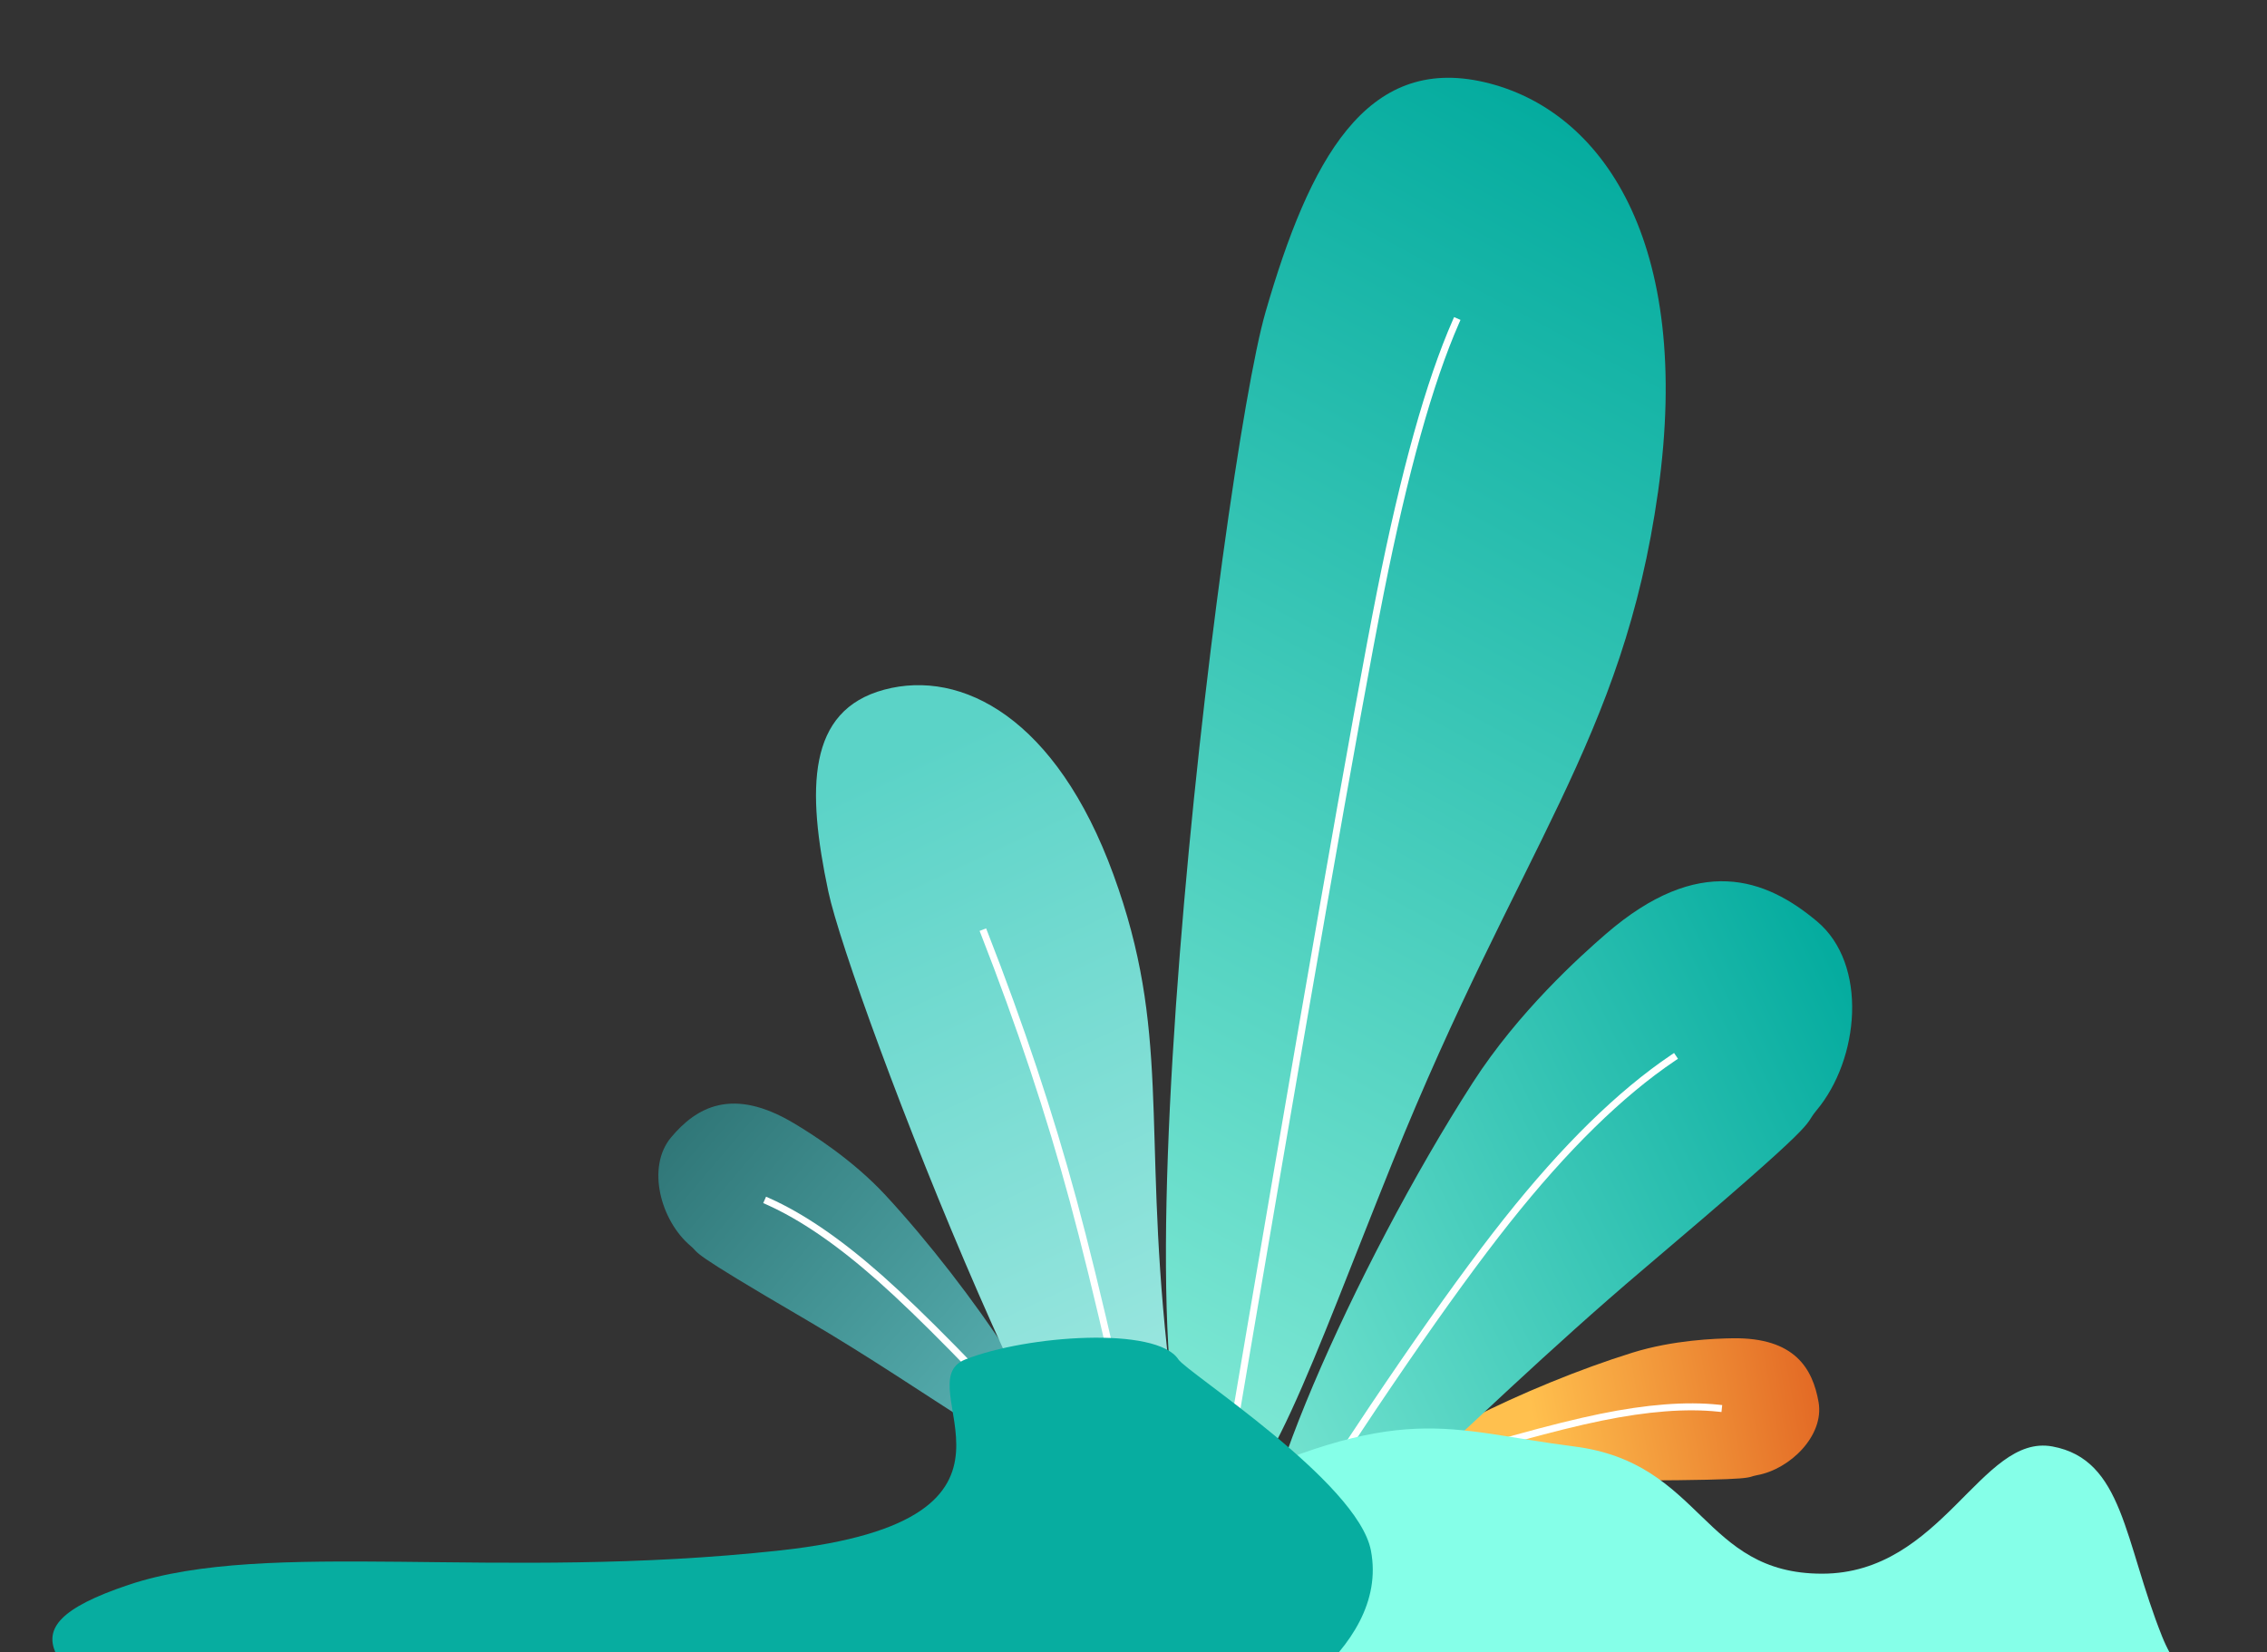 <?xml version="1.0" encoding="UTF-8"?>
<svg width="649px" height="473px" viewBox="0 0 649 473" version="1.1" xmlns="http://www.w3.org/2000/svg" xmlns:xlink="http://www.w3.org/1999/xlink">
    <rect x="0" y="0" width="649" height="473" fill="#333333" stroke="none"/>
    <!-- Generator: Sketch 51.3 (57544) - http://www.bohemiancoding.com/sketch -->
    <title>flowers</title>
    <desc>Created with Sketch.</desc>
    <defs>
        <linearGradient x1="50%" y1="0%" x2="50%" y2="100%" id="linearGradient-1">
            <stop stop-color="#307778" offset="0%"></stop>
            <stop stop-color="#5CB7B8" offset="100%"></stop>
        </linearGradient>
        <linearGradient x1="50%" y1="0%" x2="50%" y2="66.019%" id="linearGradient-2">
            <stop stop-color="#E36A25" offset="0%"></stop>
            <stop stop-color="#FFC04E" offset="100%"></stop>
        </linearGradient>
        <linearGradient x1="42.178%" y1="0.616%" x2="57.822%" y2="99.384%" id="linearGradient-3">
            <stop stop-color="#05AC9F" offset="0%"></stop>
            <stop stop-color="#7EE8D4" offset="100%"></stop>
        </linearGradient>
        <linearGradient x1="75%" y1="6.699%" x2="25%" y2="93.301%" id="linearGradient-4">
            <stop stop-color="#5BD3C7" offset="0%"></stop>
            <stop stop-color="#A4E9E3" offset="100%"></stop>
        </linearGradient>
    </defs>
    <g id="flowers" stroke="none" stroke-width="1" fill="none" fill-rule="evenodd">
        <g id="Group-3-Copy-3" transform="translate(327, 264) scale(-1, 1) translate(-327, -264) translate(15, 18)">
            <g id="Group-2-Copy" transform="translate(180, 391) rotate(-80) translate(-180, -391) translate(159, 329)">
                <path d="M17.749,123.453 C24.734,123.453 36.984,81.17 40.939,49.981 C42.474,37.877 40.804,25.974 40.011,21.055 C37.175,3.461 27.445,0 17.749,0 C8.053,0 0.194,11.338 0.194,21.055 C0.194,24.496 -1.409,19.683 4.611,54.796 C10.63,89.91 11.487,123.453 17.749,123.453 Z" id="Oval-3" fill="url(#linearGradient-2)"></path>
                <path d="M21.009,28.554 C23.564,37.446 24.656,48.643 24.286,62.143 C23.915,75.644 21.959,95.886 18.419,122.869" id="Line-2" stroke="#FFFFFF" stroke-width="2" stroke-linecap="square"></path>
            </g>
            <g id="Group-2" transform="translate(202.179, 335.117) rotate(-40) translate(-202.179, -335.117) translate(160.679, 213.117)">
                <path d="M35.06,243.874 C48.858,243.874 73.055,160.346 80.868,98.734 C83.901,74.824 80.602,51.31 79.036,41.593 C73.432,6.837 54.213,0 35.06,0 C15.908,0 0.382,22.398 0.382,41.593 C0.382,48.391 -2.784,38.884 9.107,108.248 C20.999,177.612 22.691,243.874 35.06,243.874 Z" id="Oval-3" fill="url(#linearGradient-3)"></path>
                <path d="M41.5,56.407 C46.547,73.973 48.704,96.091 47.972,122.761 C47.24,149.431 43.377,189.417 36.384,242.721" id="Line-2" stroke="#FFFFFF" stroke-width="2" stroke-linecap="square"></path>
            </g>
            <g id="Group-2-Copy" transform="translate(389.821, 350.883) scale(-1, 1) rotate(-50) translate(-389.821, -350.883) translate(365.821, 279.383)">
                <path d="M20.467,142.602 C28.521,142.602 42.646,93.76 47.208,57.733 C48.978,43.752 47.052,30.003 46.138,24.321 C42.867,3.998 31.647,0 20.467,0 C9.287,0 0.223,13.097 0.223,24.321 C0.223,28.296 -1.625,22.737 5.316,63.296 C12.258,103.856 13.246,142.602 20.467,142.602 Z" id="Oval-3" fill="url(#linearGradient-1)"></path>
                <path d="M24.226,32.983 C27.172,43.255 28.432,56.188 28.004,71.783 C27.577,87.377 25.322,110.759 21.239,141.928" id="Line-2" stroke="#FFFFFF" stroke-width="2" stroke-linecap="square"></path>
            </g>
            <g id="Group" transform="translate(349.629, 306.483) rotate(-15) translate(-349.629, -306.483) translate(268.129, 187.983)">
                <path d="M2.847,236.254 C-4.83,231.825 7.882,203.966 22.408,166.3 C45.5,106.424 44.919,78.345 72.306,39.323 C99.693,0.301 129.462,-6.297 149.344,5.171 C169.227,16.638 163.445,38.444 149.893,65.118 C136.34,91.791 22.73,247.721 2.847,236.254 Z" id="Oval-2-Copy-2" fill="url(#linearGradient-4)"></path>
                <path d="M4.559,235.861 C28.18,189.068 46.429,154.581 59.306,132.402 C72.182,110.222 86.989,87.771 103.727,65.048" id="Line" stroke="#FFFFFF" stroke-width="2" stroke-linecap="square"></path>
            </g>
            <g id="Group-3" transform="translate(234, 210) rotate(-4) translate(-234, -210) translate(170, 4)">
                <path d="M106.752,411.93 C93.516,414.017 81.884,369.134 63.035,310.983 C33.07,218.54 5.62,186.038 0.578,114.062 C-4.464,42.086 24.199,6.013 58.477,0.609 C92.754,-4.796 106.752,26.371 116.267,70.657 C125.781,114.943 141.03,406.526 106.752,411.93 Z" id="Oval-2" fill="url(#linearGradient-3)"></path>
                <path d="M105.143,410.859 C91.373,270.544 82.276,183.007 77.852,148.246 C73.429,113.486 68.049,87.276 61.714,69.618" id="Path-2" stroke="#FFFFFF" stroke-width="2" stroke-linecap="square"></path>
            </g>
            <path d="M20.023,450.562 C30.952,423.277 31.034,399.912 51.429,396.143 C71.824,392.374 82.949,432.568 117.381,432.568 C151.813,432.568 151.451,400.834 188.337,396.143 C225.224,391.452 237.109,382.7 294.496,410.044 C351.884,437.387 427.433,457.034 352.897,474.551 C278.361,492.069 59.015,477.362 20.023,474.551 C-18.969,471.741 9.094,477.848 20.023,450.562 Z" id="Path-4" fill="#85FFE8"></path>
            <path d="M290.788,480.594 C281.448,476.121 240.879,455.264 246.539,425.902 C250.325,406.262 299.158,375.012 301.654,371.21 C307.882,361.723 344.802,364.232 362.601,371.21 C380.401,378.188 334.367,417.014 415.615,425.902 C496.862,434.789 562.428,422.406 602.221,435.775 C642.015,449.144 618.143,459.169 602.221,480.594 C586.3,502.018 306.376,488.058 290.788,480.594 Z" id="Path-5" fill="#07ADA0"></path>
        </g>
    </g>
</svg>
